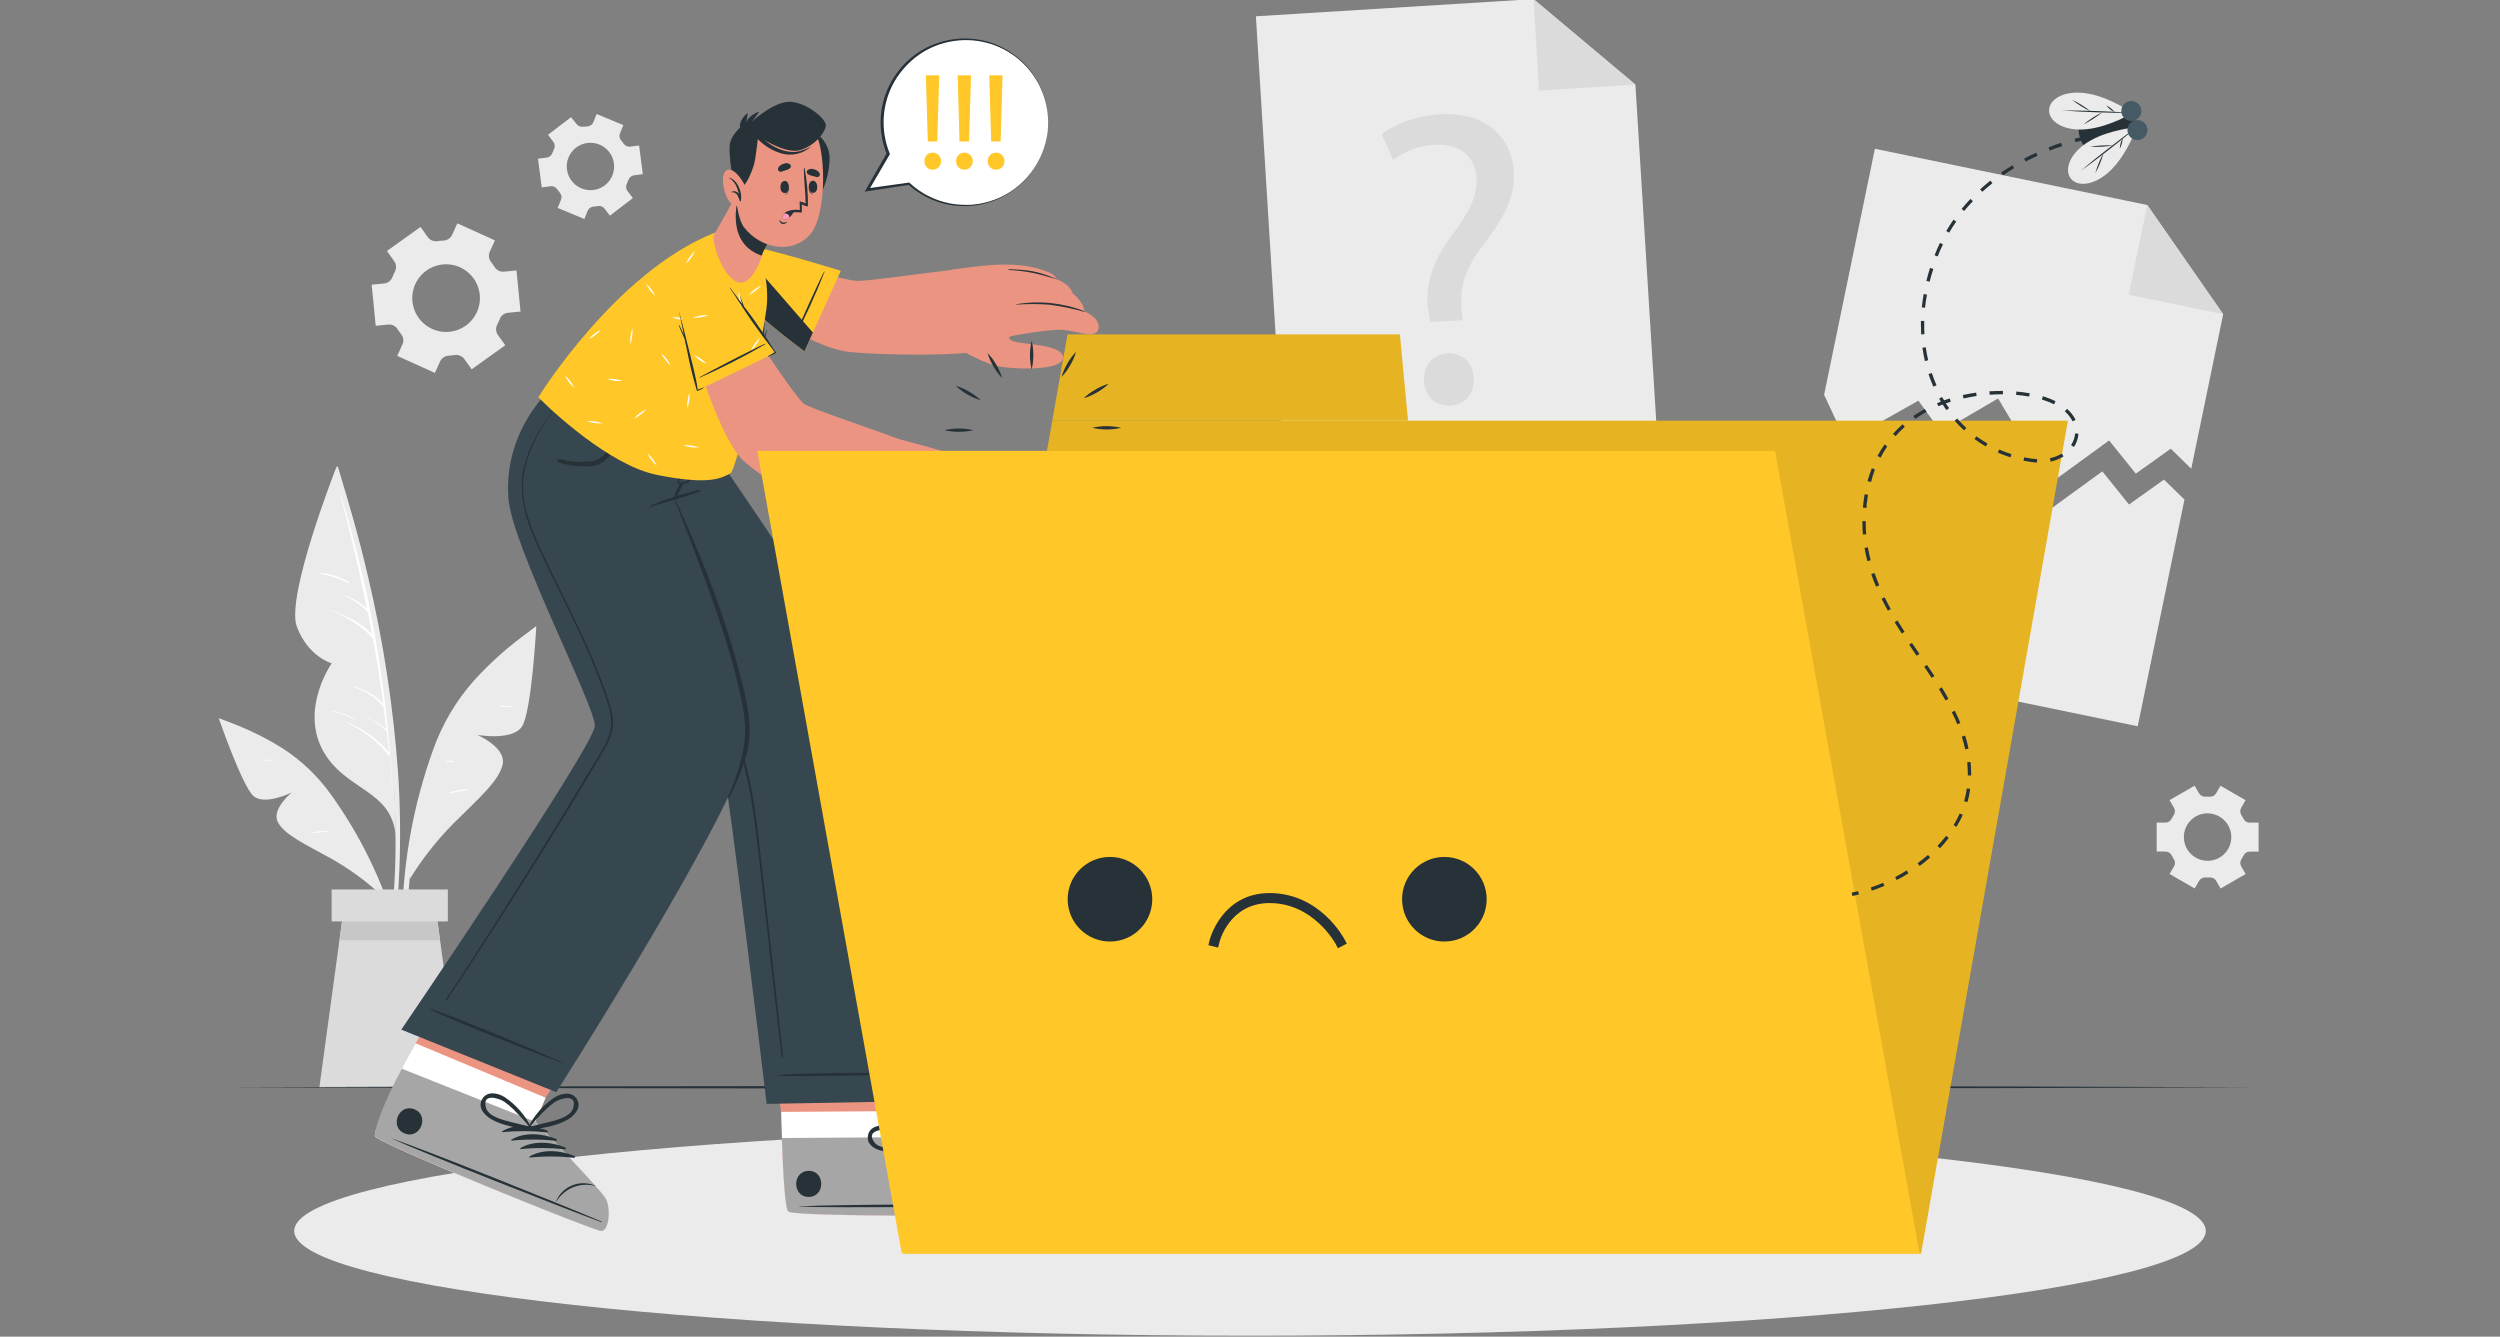 <svg width="750" height="401" viewBox="0 0 750 401" fill="none" xmlns="http://www.w3.org/2000/svg">
<rect x="0" y="0" width="750" height="401" fill="#808080" stroke="none"/>
<g clip-path="url(#clip0_401_108)">
<path d="M666.95 94.27L657.38 140.62L651.22 134.61L640.74 142.09L632.73 132.14L614.77 145.2L599.42 119.53L582.3 129.56L575.51 120.2L553.77 132.45L547.23 118.44L562.47 44.63L644.17 61.5L666.95 94.27Z" fill="#EBEBEB"/>
<path d="M644.17 61.5L666.95 94.27L638.61 88.42L644.17 61.5Z" fill="#DBDBDB"/>
<path d="M655.34 149.88L641.31 217.88L531.26 195.16L545.19 127.71L551.73 141.71L573.48 129.46L580.26 138.82L597.39 128.8L612.73 154.47L630.7 141.41L638.7 151.35L649.19 143.88L655.34 149.88Z" fill="#EBEBEB"/>
<path d="M497.83 141.91L385.68 148.85L376.77 4.89L460.05 -0.27L490.62 25.38L497.83 141.91Z" fill="#EBEBEB"/>
<path d="M460.05 -0.27L490.62 25.38L461.74 27.17L460.05 -0.27Z" fill="#DBDBDB"/>
<path d="M429 96.6L428.56 93.35C427.43 86.62 429.27 79.09 435.12 71.22C440.4 64.22 443.26 59.22 442.94 53.54C442.58 47.14 438.33 43.1 430.42 43.42C425.899 43.655 421.557 45.259 417.97 48.02L414.52 40.29C418.52 37.04 425.52 34.64 432.17 34.29C446.6 33.49 453.62 42.03 454.17 51.56C454.65 60.09 450.23 66.5 444.61 73.99C439.45 80.82 437.76 86.45 438.49 92.82L438.8 96.08L429 96.6ZM427.22 114.31C426.96 109.67 429.91 106.23 434.3 105.99C438.69 105.75 441.89 108.83 442.15 113.48C442.39 117.87 439.7 121.41 435.06 121.67C430.63 121.92 427.43 118.7 427.18 114.31H427.22Z" fill="#DBDBDB"/>
<path d="M148.48 72.11L137.2 67L135.63 70.45C135.398 70.943 135.036 71.364 134.584 71.667C134.131 71.97 133.604 72.144 133.06 72.17C132.44 72.19 131.822 72.25 131.21 72.35C130.673 72.43 130.124 72.362 129.622 72.154C129.12 71.947 128.684 71.606 128.36 71.17L126.15 68.08L116.08 75.3L118.29 78.39C118.597 78.836 118.778 79.357 118.813 79.897C118.849 80.438 118.737 80.978 118.49 81.46C118.205 82.01 117.948 82.574 117.72 83.15C117.522 83.658 117.189 84.102 116.757 84.435C116.326 84.768 115.812 84.977 115.27 85.04L111.5 85.41L112.71 97.74L116.5 97.36C117.044 97.317 117.589 97.422 118.077 97.665C118.565 97.908 118.977 98.28 119.27 98.74C119.43 99 119.6 99.25 119.78 99.5C119.96 99.75 120.14 99.99 120.33 100.23C120.675 100.65 120.897 101.157 120.971 101.696C121.045 102.234 120.969 102.782 120.75 103.28L119.17 106.76L130.46 111.88L132.03 108.41C132.264 107.917 132.628 107.498 133.082 107.197C133.537 106.895 134.065 106.724 134.61 106.7C135.223 106.675 135.834 106.615 136.44 106.52C136.977 106.44 137.526 106.508 138.028 106.716C138.53 106.923 138.966 107.264 139.29 107.7L141.5 110.79L151.58 103.57L149.37 100.48C149.053 100.038 148.866 99.516 148.831 98.974C148.796 98.431 148.913 97.889 149.17 97.41C149.449 96.863 149.699 96.302 149.92 95.73C150.112 95.218 150.443 94.77 150.876 94.437C151.309 94.103 151.826 93.896 152.37 93.84L156.16 93.46L154.94 81.13L151.15 81.5C150.61 81.547 150.067 81.445 149.582 81.203C149.096 80.961 148.687 80.59 148.4 80.13C148.23 79.87 148.06 79.62 147.88 79.37C147.7 79.12 147.52 78.87 147.33 78.64C146.987 78.215 146.767 77.704 146.693 77.163C146.619 76.622 146.694 76.072 146.91 75.57L148.48 72.11ZM142.08 83.52C143.249 85.152 143.909 87.094 143.974 89.1C144.04 91.107 143.509 93.088 142.449 94.793C141.388 96.498 139.846 97.85 138.018 98.678C136.189 99.506 134.156 99.774 132.175 99.446C130.194 99.119 128.355 98.212 126.89 96.839C125.425 95.466 124.4 93.69 123.944 91.735C123.489 89.779 123.623 87.733 124.331 85.854C125.039 83.976 126.288 82.349 127.92 81.18C130.108 79.613 132.829 78.979 135.485 79.418C138.14 79.857 140.512 81.332 142.08 83.52Z" fill="#EBEBEB"/>
<path d="M658.38 235.71L650.86 240.05L652.19 242.35C652.389 242.68 652.488 243.06 652.475 243.445C652.463 243.83 652.339 244.203 652.12 244.52C651.89 244.88 651.67 245.25 651.47 245.64C651.306 245.985 651.046 246.276 650.722 246.478C650.397 246.68 650.022 246.785 649.64 246.78H647V255.47H649.66C650.042 255.465 650.417 255.57 650.742 255.772C651.066 255.974 651.326 256.265 651.49 256.61C651.69 257 651.91 257.37 652.14 257.73C652.359 258.047 652.483 258.42 652.495 258.805C652.507 259.19 652.409 259.57 652.21 259.9L650.88 262.2L658.4 266.54L659.74 264.23C659.934 263.902 660.216 263.635 660.553 263.459C660.89 263.282 661.27 263.203 661.65 263.23H662.93C663.31 263.204 663.689 263.284 664.026 263.46C664.363 263.637 664.645 263.903 664.84 264.23L666.18 266.55L673.69 262.21L672.36 259.9C672.171 259.568 672.078 259.19 672.092 258.809C672.106 258.427 672.227 258.057 672.44 257.74C672.67 257.38 672.89 257 673.09 256.62C673.254 256.275 673.514 255.984 673.838 255.782C674.163 255.58 674.538 255.475 674.92 255.48H677.58V246.79H674.9C674.518 246.795 674.143 246.69 673.818 246.488C673.494 246.286 673.234 245.995 673.07 245.65C672.87 245.27 672.65 244.89 672.42 244.53C672.207 244.213 672.086 243.843 672.072 243.461C672.058 243.08 672.151 242.702 672.34 242.37L673.67 240.06L666.16 235.72L664.82 238C664.626 238.328 664.344 238.595 664.007 238.771C663.67 238.948 663.29 239.027 662.91 239H662.27H661.63C661.249 239.026 660.868 238.946 660.53 238.769C660.191 238.593 659.907 238.327 659.71 238L658.38 235.71ZM662.27 244.01C663.679 244.008 665.057 244.424 666.229 245.206C667.402 245.987 668.316 247.099 668.856 248.401C669.396 249.702 669.538 251.134 669.264 252.517C668.989 253.899 668.311 255.168 667.315 256.165C666.318 257.161 665.049 257.839 663.667 258.114C662.284 258.388 660.852 258.246 659.551 257.706C658.249 257.166 657.137 256.252 656.356 255.079C655.574 253.907 655.158 252.529 655.16 251.12C655.159 250.185 655.342 249.26 655.698 248.396C656.055 247.532 656.579 246.747 657.239 246.086C657.899 245.425 658.684 244.9 659.547 244.542C660.41 244.184 661.335 244 662.27 244V244.01Z" fill="#EBEBEB"/>
<path d="M171.3 35.16L164.41 40.44L166 42.55C166.237 42.851 166.383 43.213 166.42 43.594C166.457 43.975 166.384 44.359 166.21 44.7C166.019 45.089 165.852 45.49 165.71 45.9C165.587 46.261 165.365 46.581 165.07 46.823C164.775 47.065 164.418 47.22 164.04 47.27L161.4 47.61L162.52 56.22L165.16 55.88C165.544 55.826 165.936 55.883 166.29 56.042C166.643 56.201 166.945 56.457 167.16 56.78C167.401 57.128 167.661 57.462 167.94 57.78C168.198 58.063 168.368 58.415 168.432 58.792C168.496 59.17 168.45 59.558 168.3 59.91L167.3 62.37L175.3 65.7L176.3 63.24C176.449 62.887 176.693 62.583 177.006 62.362C177.319 62.141 177.688 62.012 178.07 61.99L178.71 61.92L179.34 61.82C179.71 61.75 180.092 61.783 180.445 61.916C180.797 62.048 181.107 62.274 181.34 62.57L182.97 64.7L189.86 59.42L188.25 57.31C188.017 57.005 187.875 56.642 187.837 56.26C187.8 55.878 187.87 55.494 188.04 55.15C188.229 54.763 188.396 54.366 188.54 53.96C188.663 53.599 188.885 53.279 189.18 53.037C189.475 52.795 189.832 52.64 190.21 52.59L192.85 52.25L191.73 43.64L189.09 43.98C188.707 44.035 188.316 43.98 187.962 43.823C187.608 43.665 187.306 43.411 187.09 43.09C186.84 42.73 186.58 42.39 186.3 42.09C186.067 41.801 185.916 41.454 185.863 41.086C185.811 40.718 185.858 40.343 186 40L187 37.54L179 34.21L178 36.67C177.849 37.022 177.604 37.324 177.292 37.545C176.979 37.766 176.612 37.895 176.23 37.92L175.59 37.98L175 38C174.63 38.07 174.248 38.037 173.895 37.904C173.542 37.772 173.233 37.546 173 37.25L171.3 35.16ZM176.23 42.89C177.623 42.711 179.038 42.948 180.296 43.572C181.554 44.197 182.599 45.179 183.299 46.397C184 47.614 184.324 49.012 184.231 50.413C184.138 51.814 183.632 53.157 182.777 54.271C181.922 55.385 180.756 56.221 179.426 56.673C178.096 57.125 176.663 57.174 175.306 56.812C173.949 56.45 172.729 55.695 171.801 54.641C170.872 53.587 170.277 52.282 170.09 50.89C169.965 49.961 170.025 49.017 170.266 48.111C170.508 47.206 170.926 46.356 171.496 45.613C172.067 44.87 172.779 44.246 173.591 43.779C174.404 43.312 175.3 43.01 176.23 42.89Z" fill="#EBEBEB"/>
<path d="M119.82 260.78C120.196 251.113 120.062 241.433 119.42 231.78C117.989 211.847 114.949 192.063 110.33 172.62C107.79 161.68 104.67 150.92 101.41 140.17C101.31 139.84 100.79 139.93 100.88 140.27C110.95 178.17 119.21 217.27 118.64 256.67C118.48 267.67 117.2 278.52 116.16 289.48C116.16 289.77 116.61 289.89 116.68 289.59C118.75 280.18 119.43 270.36 119.82 260.78Z" fill="#EBEBEB"/>
<path d="M100.88 140.24C100.88 140.24 85.64 178.94 89.05 188C92.46 197.06 99.5 199 99.5 199C99.5 199 90.17 212.32 96.69 224.81C103.21 237.3 117.69 236.71 118.69 250.87C118.66 250.94 119.46 191.73 100.88 140.24Z" fill="#EBEBEB"/>
<path d="M117 226.49C117.025 226.426 117.025 226.354 117 226.29C115 199.869 110.042 173.756 102.22 148.44C102.22 148.37 102.07 148.39 102.09 148.44C105.11 159.773 107.777 171.153 110.09 182.58C108.041 180.639 105.538 179.243 102.81 178.52C102.81 178.52 102.73 178.58 102.81 178.6C105.676 179.65 108.253 181.364 110.33 183.6C110.77 185.85 111.21 188.09 111.62 190.34C108.21 186.53 103.49 184.64 98.76 182.84C98.749 182.845 98.74 182.852 98.734 182.862C98.728 182.872 98.724 182.883 98.724 182.895C98.724 182.907 98.728 182.918 98.734 182.928C98.74 182.938 98.749 182.945 98.76 182.95C103.69 184.95 108.59 187.53 111.93 191.78C113.09 198.2 114.11 204.643 114.99 211.11C112.528 208.53 109.37 206.721 105.9 205.9C105.79 205.9 105.73 206.03 105.84 206.06C109.405 207.11 112.587 209.174 115 212H115.06C115.36 214.267 115.647 216.543 115.92 218.83C114.015 217.218 111.865 215.922 109.55 214.99C109.49 214.99 109.45 215.06 109.55 215.08C111.912 216.103 114.075 217.535 115.94 219.31C115.94 219.31 115.99 219.31 116.02 219.31C116.27 221.48 116.52 223.65 116.74 225.82C113.306 221.669 108.85 218.484 103.81 216.58C103.789 216.58 103.769 216.588 103.754 216.603C103.739 216.618 103.73 216.639 103.73 216.66C103.73 216.681 103.739 216.702 103.754 216.717C103.769 216.732 103.789 216.74 103.81 216.74C108.787 218.933 113.158 222.299 116.55 226.55C116.587 226.597 116.638 226.631 116.695 226.649C116.752 226.667 116.813 226.667 116.87 226.65C117.2 229.98 117.5 233.31 117.74 236.65C117.74 236.7 117.82 236.7 117.82 236.65C117.56 233.297 117.287 229.91 117 226.49Z" fill="white"/>
<path d="M104.75 174.71C101.99 172.992 98.837 172.008 95.59 171.85C95.574 171.85 95.559 171.856 95.548 171.868C95.537 171.879 95.53 171.894 95.53 171.91C95.53 171.926 95.537 171.941 95.548 171.952C95.559 171.964 95.574 171.97 95.59 171.97C98.73 172.565 101.776 173.574 104.65 174.97C104.77 175 104.86 174.79 104.75 174.71Z" fill="white"/>
<path d="M106.6 215.68C104.479 214.462 102.143 213.665 99.72 213.33C99.64 213.33 99.63 213.44 99.72 213.46C102.086 213.935 104.375 214.736 106.52 215.84C106.61 215.89 106.69 215.73 106.6 215.68Z" fill="white"/>
<path d="M159.9 188.67C153.453 193.126 147.532 198.3 142.25 204.09C136.803 210.221 132.601 217.354 129.88 225.09C124.088 241.208 120.973 258.166 120.66 275.29C120.466 284.773 121.375 294.247 123.37 303.52C123.386 303.587 123.428 303.646 123.486 303.684C123.544 303.721 123.614 303.735 123.683 303.722C123.751 303.709 123.811 303.671 123.852 303.615C123.892 303.558 123.909 303.489 123.9 303.42C121.418 287.056 121.512 270.405 124.18 254.07C126.8 238.07 130.91 220.65 141.09 207.64C146.63 200.55 153.54 194.98 160.37 189.22C160.73 188.9 160.27 188.41 159.9 188.67Z" fill="#EBEBEB"/>
<path d="M122.9 263.75C126.57 257.814 130.882 252.301 135.76 247.31C143.39 239.68 149.81 234.26 150.81 229.22C151.81 224.18 143.17 220.46 143.17 220.46C143.17 220.46 153.72 222.36 156.61 217.93C159.5 213.5 160.89 187.84 160.89 187.84C160.89 187.84 141.69 201.55 132.74 220.77C123.79 239.99 122.9 263.75 122.9 263.75Z" fill="#EBEBEB"/>
<path d="M154 211.91C152.736 211.722 151.454 211.678 150.18 211.78C150.03 211.78 150.04 212.04 150.18 212.05C151.44 212.05 152.71 211.99 153.97 212.05C153.984 212.046 153.998 212.039 154.008 212.028C154.018 212.017 154.025 212.004 154.028 211.989C154.031 211.975 154.031 211.96 154.025 211.946C154.02 211.932 154.012 211.919 154 211.91Z" fill="white"/>
<path d="M140.21 236.8C138.183 236.841 136.178 237.241 134.29 237.98C134.29 237.98 134.29 238.08 134.29 238.07C136.29 237.6 138.22 237.41 140.2 237.07C140.226 237.059 140.248 237.04 140.264 237.017C140.28 236.994 140.289 236.966 140.29 236.938C140.291 236.91 140.284 236.882 140.27 236.858C140.256 236.833 140.235 236.813 140.21 236.8Z" fill="white"/>
<path d="M136.07 228.2C135.228 228.193 134.388 228.267 133.56 228.42C133.545 228.426 133.531 228.436 133.522 228.449C133.513 228.463 133.508 228.479 133.508 228.495C133.508 228.511 133.513 228.527 133.522 228.541C133.531 228.554 133.545 228.564 133.56 228.57C134.398 228.618 135.239 228.582 136.07 228.46C136.104 228.46 136.138 228.446 136.162 228.422C136.186 228.398 136.2 228.364 136.2 228.33C136.2 228.295 136.186 228.262 136.162 228.238C136.138 228.214 136.104 228.2 136.07 228.2Z" fill="white"/>
<path d="M66.61 215.89C72.859 218.009 78.847 220.83 84.46 224.3C90.283 228 95.333 232.796 99.33 238.42C107.739 250.125 114.177 263.127 118.39 276.91C120.739 284.542 122.189 292.422 122.71 300.39C122.699 300.442 122.671 300.488 122.63 300.521C122.589 300.554 122.538 300.572 122.485 300.572C122.432 300.572 122.381 300.554 122.34 300.521C122.299 300.488 122.271 300.442 122.26 300.39C120.495 286.574 116.574 273.121 110.64 260.52C104.81 248.17 97.46 235.03 86.22 226.85C80.1 222.4 73.22 219.48 66.36 216.4C66 216.28 66.25 215.77 66.61 215.89Z" fill="#EBEBEB"/>
<path d="M113.91 268.1C109.566 264.147 104.8 260.683 99.7 257.77C91.76 253.36 85.31 250.46 83.34 246.61C81.37 242.76 87.5 237.76 87.5 237.76C87.5 237.76 79.4 241.76 76.04 238.81C72.68 235.86 65.62 215.46 65.62 215.46C65.62 215.46 84.33 222.11 96 235.6C107.67 249.09 113.91 268.1 113.91 268.1Z" fill="#EBEBEB"/>
<path d="M98.38 249.32C96.54 249.192 94.693 249.419 92.94 249.99C92.94 249.99 92.94 250.08 92.94 250.07C94.729 249.763 96.536 249.576 98.35 249.51C98.48 249.51 98.51 249.33 98.38 249.32Z" fill="white"/>
<path d="M82.06 227.92C81.221 227.851 80.376 227.899 79.55 228.06C79.46 228.06 79.49 228.22 79.55 228.21C80.38 228.12 81.19 228.15 82.01 228.13C82.035 228.131 82.061 228.123 82.081 228.108C82.101 228.092 82.115 228.07 82.121 228.046C82.127 228.021 82.124 227.995 82.113 227.972C82.102 227.949 82.083 227.931 82.06 227.92Z" fill="white"/>
<path d="M138.04 326.18H95.81L101.83 282.07L103.37 270.76H130.48L132.02 282.07L138.04 326.18Z" fill="#DBDBDB"/>
<path d="M132.02 282.07H101.83L103.37 270.76H130.48L132.02 282.07Z" fill="#C7C7C7"/>
<path d="M134.35 266.84H99.49V276.42H134.35V266.84Z" fill="#DBDBDB"/>
<path d="M68.96 326.18L144.97 325.94L220.98 325.85L373 325.68L525.02 325.85L601.03 325.94L677.04 326.18L601.03 326.43L525.02 326.51L373 326.68L220.98 326.51L144.97 326.42L68.96 326.18Z" fill="#263238"/>
<path d="M375 400.71C533.362 400.71 661.74 386.643 661.74 369.29C661.74 351.937 533.362 337.87 375 337.87C216.638 337.87 88.26 351.937 88.26 369.29C88.26 386.643 216.638 400.71 375 400.71Z" fill="#EBEBEB"/>
<path d="M308.25 364.09C305.92 364.88 239.11 365.09 236.55 363.51C235.55 362.91 234.98 353.18 234.55 341.4C234.46 338.86 234.39 336.23 234.33 333.57L229 297.93L273.67 297.64L277.88 333.29L277.71 341.13C277.71 341.13 303.33 352.48 305.95 354.54C308.57 356.6 310.58 363.3 308.25 364.09Z" fill="#EB9481"/>
<path d="M308.25 364.09C305.92 364.88 239.11 365.09 236.55 363.51C235.37 362.77 234.73 348.56 234.37 333.57L277.83 333.29L277.66 341.13C277.66 341.13 303.28 352.48 305.9 354.54C308.52 356.6 310.58 363.3 308.25 364.09Z" fill="white"/>
<path d="M308.25 364.09C305.92 364.88 239.11 365.09 236.55 363.51C235.55 362.91 234.98 353.18 234.55 341.4L277.62 341.13C277.62 341.13 303.24 352.48 305.86 354.54C308.48 356.6 310.58 363.3 308.25 364.09Z" fill="#A6A6A6"/>
<path d="M307.28 361.42C296.08 361.18 250.88 361.29 239.79 361.91C239.7 361.91 239.7 361.97 239.79 361.98C250.89 362.45 296.09 361.98 307.28 361.6C307.52 361.59 307.52 361.42 307.28 361.42Z" fill="#263238"/>
<path d="M301.59 352.15C300.345 352.122 299.107 352.353 297.956 352.828C296.804 353.303 295.764 354.012 294.9 354.91C293.327 356.513 292.438 358.664 292.42 360.91C292.42 360.98 292.54 360.98 292.55 360.91C292.922 358.698 294 356.665 295.622 355.115C297.244 353.565 299.323 352.581 301.55 352.31C301.572 352.315 301.594 352.312 301.613 352.301C301.632 352.289 301.645 352.271 301.65 352.25C301.656 352.229 301.652 352.206 301.641 352.188C301.63 352.169 301.612 352.155 301.59 352.15Z" fill="#263238"/>
<path d="M282 342.23C277.52 342.18 272.33 343.78 269.55 347.46C269.45 347.6 269.65 347.75 269.78 347.68C273.695 345.614 277.818 343.971 282.08 342.78C282.146 342.762 282.203 342.72 282.241 342.663C282.278 342.606 282.294 342.537 282.284 342.47C282.274 342.402 282.24 342.34 282.187 342.296C282.135 342.252 282.069 342.229 282 342.23Z" fill="#263238"/>
<path d="M285.48 343.56C280.99 343.56 275.8 345.12 273.03 348.79C272.92 348.94 273.12 349.09 273.26 349.02C277.169 346.947 281.289 345.3 285.55 344.11C285.615 344.092 285.672 344.051 285.709 343.995C285.747 343.939 285.763 343.872 285.754 343.805C285.745 343.738 285.713 343.676 285.663 343.631C285.613 343.586 285.548 343.561 285.48 343.56Z" fill="#263238"/>
<path d="M288.94 344.9C284.46 344.9 279.27 346.45 276.49 350.13C276.39 350.27 276.59 350.42 276.72 350.35C280.635 348.284 284.758 346.641 289.02 345.45C289.086 345.432 289.143 345.39 289.181 345.333C289.218 345.276 289.233 345.207 289.224 345.14C289.214 345.072 289.18 345.01 289.127 344.966C289.075 344.922 289.009 344.899 288.94 344.9Z" fill="#263238"/>
<path d="M292.41 346.24C287.92 346.19 282.73 347.79 279.96 351.47C279.85 351.61 280.06 351.76 280.19 351.69C284.103 349.622 288.227 347.98 292.49 346.79C292.556 346.772 292.613 346.73 292.65 346.673C292.688 346.616 292.703 346.547 292.693 346.48C292.683 346.412 292.649 346.35 292.597 346.306C292.545 346.262 292.478 346.239 292.41 346.24Z" fill="#263238"/>
<path d="M242.61 351.26C237.61 351.26 237.61 359.11 242.61 359.08C247.61 359.05 247.65 351.23 242.61 351.26Z" fill="#263238"/>
<path d="M286.81 330.25C284.54 328.37 281.68 330.25 280.29 332.18C277.976 335.591 276.597 339.55 276.29 343.66C276.29 343.75 276.36 343.79 276.43 343.79C276.448 343.875 276.486 343.954 276.54 344.021C276.595 344.088 276.665 344.141 276.744 344.175C276.824 344.209 276.91 344.224 276.996 344.218C277.083 344.212 277.166 344.185 277.24 344.14C280.42 341.93 284.1 339.95 286.51 336.82C287.88 335 289 332 286.81 330.25ZM281.35 339.79C279.81 340.92 278.22 341.97 276.72 343.16C277.52 340.92 278.21 338.66 279.23 336.5C279.701 335.464 280.243 334.462 280.85 333.5C281.85 332.01 286.21 328.25 286.67 333.12C286.93 335.79 283.18 338.45 281.35 339.79Z" fill="#263238"/>
<path d="M265.13 345.36C269.03 345.94 273.06 344.82 276.89 344.21C276.973 344.188 277.05 344.148 277.115 344.091C277.179 344.034 277.23 343.963 277.262 343.883C277.294 343.803 277.307 343.717 277.299 343.632C277.292 343.546 277.265 343.463 277.22 343.39C277.235 343.379 277.246 343.364 277.254 343.348C277.263 343.332 277.267 343.313 277.267 343.295C277.267 343.277 277.263 343.259 277.254 343.242C277.246 343.226 277.235 343.211 277.22 343.2C274.143 340.456 270.397 338.569 266.36 337.73C264 337.28 260.66 337.93 260.36 340.86C260 343.62 262.85 345 265.13 345.36ZM262.41 342.82C259.41 338.98 265.14 338.65 266.86 339.05C267.976 339.329 269.072 339.683 270.14 340.11C272.327 341.017 274.467 342.035 276.55 343.16C274.65 343.35 272.78 343.69 270.89 343.95C268.63 344.25 264.09 344.93 262.41 342.82Z" fill="#263238"/>
<path d="M163.32 133.2C163.32 133.2 215.19 221.44 216.58 227.64C218.71 237.16 230 331.17 230 331.17L284 330.17C284 330.17 274.7 247.28 265.89 219.97C259.55 200.3 213.77 135.06 213.77 135.06L163.32 133.2Z" fill="#37474F"/>
<path d="M279.09 321.93C271.34 321.87 243.87 321.56 233.55 322.52C233.47 322.52 233.48 322.66 233.55 322.67C237.1 323.18 271.33 322.39 279.08 322.14C279.097 322.146 279.114 322.148 279.131 322.146C279.148 322.144 279.165 322.138 279.179 322.128C279.193 322.119 279.205 322.106 279.214 322.091C279.222 322.076 279.227 322.059 279.228 322.042C279.229 322.025 279.225 322.007 279.218 321.992C279.211 321.976 279.201 321.962 279.187 321.951C279.174 321.94 279.158 321.933 279.141 321.929C279.125 321.925 279.107 321.926 279.09 321.93Z" fill="#263238"/>
<path d="M172.17 141.3C175.57 146.63 179.17 151.85 182.63 157.14C186.09 162.43 189.57 167.72 193 173C199.84 183.667 206.507 194.403 213 205.21C216.169 210.219 218.88 215.504 221.1 221C223.127 226.497 224.65 232.167 225.65 237.94C226.71 243.73 227.41 249.58 228.06 255.43C228.727 261.65 229.424 267.873 230.15 274.1C231.57 286.84 232.994 299.58 234.42 312.32C234.59 313.88 234.76 315.44 234.92 317.01C234.92 317.24 234.53 317.28 234.5 317.01C232.91 304.36 231.59 291.66 230.15 279.01C229.43 272.697 228.714 266.387 228 260.08C227.33 254.21 226.69 248.33 225.78 242.5C224.945 236.745 223.675 231.062 221.98 225.5C220.113 219.74 217.611 214.206 214.52 209C208.27 198.21 201.65 187.61 195.03 177C188.41 166.39 181.61 155.69 174.63 145.21C173.77 143.92 172.9 142.63 172 141.36C171.93 141.29 172.11 141.2 172.17 141.3Z" fill="#263238"/>
<path d="M180.32 369.29C177.86 369.14 114.32 343.4 112.56 340.96C112.482 340.816 112.447 340.653 112.46 340.49C112.46 338.3 116.87 330.66 120.55 320.62C120.78 319.98 122.42 317 124.69 312.99C131 302 142 283.07 142 283.07L183.53 299.57L163.65 329.32L160.56 336.52C160.56 336.52 180.05 356.67 181.69 359.52C183.33 362.37 182.77 369.43 180.32 369.29Z" fill="#EB9481"/>
<path d="M180.32 369.29C177.86 369.14 114.32 343.4 112.56 340.96C112.482 340.816 112.447 340.653 112.46 340.49C112.46 338.3 116.87 330.66 120.55 320.62C120.78 319.98 122.42 317 124.69 312.99L163.69 329.32L160.6 336.52C160.6 336.52 180.09 356.67 181.73 359.52C183.37 362.37 182.77 369.43 180.32 369.29Z" fill="white"/>
<path d="M180.32 369.29C177.86 369.14 114.32 343.4 112.56 340.96C111.88 340.03 114.72 331.36 120.56 320.62L160.56 336.53C160.56 336.53 180.05 356.66 181.7 359.53C183.35 362.4 182.77 369.43 180.32 369.29Z" fill="#A6A6A6"/>
<path d="M180.42 366.45C170.13 362.03 128.19 345.17 117.68 341.59C117.59 341.59 117.57 341.59 117.68 341.65C127.79 346.25 169.86 362.77 180.38 366.65C180.58 366.7 180.64 366.54 180.42 366.45Z" fill="#263238"/>
<path d="M178.62 355.72C177.479 355.219 176.247 354.96 175 354.96C173.754 354.96 172.521 355.219 171.38 355.72C169.329 356.618 167.703 358.273 166.84 360.34C166.84 360.4 166.93 360.45 166.96 360.39C168.139 358.473 169.908 356.989 172.001 356.162C174.094 355.334 176.399 355.207 178.57 355.8C178.587 355.795 178.602 355.785 178.611 355.77C178.62 355.755 178.623 355.737 178.62 355.72Z" fill="#263238"/>
<path d="M164.19 339.18C160.06 337.45 154.64 336.99 150.69 339.36C150.54 339.45 150.69 339.66 150.82 339.65C155.223 339.203 159.662 339.227 164.06 339.72C164.128 339.727 164.196 339.71 164.251 339.671C164.307 339.631 164.347 339.573 164.363 339.507C164.379 339.441 164.37 339.371 164.338 339.311C164.306 339.251 164.254 339.204 164.19 339.18Z" fill="#263238"/>
<path d="M166.9 341.72C162.77 339.99 157.35 339.53 153.4 341.9C153.25 341.99 153.4 342.2 153.53 342.19C157.933 341.738 162.372 341.762 166.77 342.26C166.838 342.267 166.906 342.25 166.961 342.211C167.017 342.172 167.057 342.113 167.073 342.047C167.088 341.981 167.08 341.911 167.048 341.851C167.016 341.791 166.964 341.744 166.9 341.72Z" fill="#263238"/>
<path d="M169.62 344.26C165.48 342.53 160.06 342.07 156.12 344.44C155.96 344.53 156.12 344.74 156.24 344.73C160.643 344.278 165.082 344.302 169.48 344.8C169.549 344.812 169.62 344.797 169.679 344.759C169.737 344.721 169.78 344.662 169.797 344.594C169.815 344.526 169.807 344.454 169.774 344.393C169.741 344.331 169.686 344.283 169.62 344.26Z" fill="#263238"/>
<path d="M172.33 346.8C168.19 345.07 162.78 344.61 158.83 346.97C158.67 347.07 158.83 347.28 158.95 347.27C163.353 346.818 167.792 346.842 172.19 347.34C172.259 347.352 172.33 347.337 172.389 347.299C172.447 347.261 172.49 347.202 172.507 347.134C172.525 347.066 172.516 346.994 172.484 346.933C172.451 346.871 172.396 346.823 172.33 346.8Z" fill="#263238"/>
<path d="M124.28 332.77C119.61 330.91 116.71 338.18 121.4 340.04C126.09 341.9 129 334.63 124.28 332.77Z" fill="#263238"/>
<path d="M173.14 329.88C171.73 327.29 168.4 327.93 166.37 329.22C162.951 331.511 160.192 334.659 158.37 338.35C158.362 338.366 158.358 338.384 158.358 338.402C158.358 338.42 158.362 338.438 158.369 338.454C158.377 338.471 158.388 338.485 158.402 338.496C158.416 338.508 158.433 338.516 158.45 338.52C158.45 338.85 158.67 339.24 159.06 339.16C162.85 338.29 167 337.84 170.4 335.84C172.35 334.68 174.47 332.33 173.14 329.88ZM164.49 336.67C162.64 337.14 160.78 337.52 158.95 338.06C160.464 336.236 162.069 334.491 163.76 332.83C164.593 332.037 165.478 331.302 166.41 330.63C167.86 329.63 173.34 327.78 171.94 332.47C171.17 335.06 166.7 336.11 164.49 336.67Z" fill="#263238"/>
<path d="M147.37 335.75C150.77 337.75 154.92 338.22 158.7 339.1C159.09 339.19 159.35 338.8 159.32 338.46C159.339 338.458 159.357 338.451 159.372 338.44C159.387 338.429 159.4 338.415 159.408 338.397C159.416 338.38 159.419 338.362 159.418 338.343C159.417 338.324 159.41 338.306 159.4 338.29C157.581 334.592 154.822 331.436 151.4 329.14C149.4 327.84 146.05 327.19 144.63 329.77C143.21 332.35 145.38 334.58 147.37 335.75ZM145.81 332.37C144.42 327.68 149.89 329.54 151.34 330.55C152.271 331.223 153.153 331.962 153.98 332.76C155.668 334.424 157.27 336.173 158.78 338C156.95 337.46 155.09 337.07 153.24 336.6C151 336 146.57 335 145.81 332.37Z" fill="#263238"/>
<path d="M166.88 327.66L120.39 308.89C120.39 308.89 178.03 224.14 178.45 217.83C178.83 212.25 153.51 163.63 152.52 149.46C151.44 134.16 158.8 122.33 166.9 114.98L214.85 135.37C214.85 135.37 209.79 143.46 201.85 147.97C201.85 147.97 226.44 204.17 225.04 221.45C223.64 238.73 166.88 327.66 166.88 327.66Z" fill="#37474F"/>
<path d="M168.94 318.82C162.22 315.93 164.19 316.66 157.43 313.82C154.13 312.44 132.43 303.41 129.09 302.66C129.02 302.66 128.97 302.76 129.04 302.8C131.93 304.57 153.81 313.22 157.14 314.54C163.95 317.22 162.02 316.38 168.86 318.98C168.87 318.994 168.884 319.004 168.899 319.011C168.915 319.018 168.932 319.021 168.949 319.02C168.966 319.018 168.982 319.012 168.996 319.003C169.01 318.993 169.022 318.98 169.03 318.965C169.037 318.95 169.041 318.933 169.04 318.916C169.039 318.898 169.034 318.882 169.025 318.867C169.016 318.853 169.004 318.841 168.989 318.833C168.974 318.824 168.957 318.82 168.94 318.82Z" fill="#263238"/>
<path d="M209.71 146.94C204.718 148.104 199.834 149.689 195.11 151.68C195.091 151.687 195.074 151.697 195.059 151.71C195.043 151.724 195.031 151.74 195.022 151.758C195.014 151.776 195.008 151.796 195.007 151.816C195.006 151.836 195.009 151.856 195.015 151.875C195.022 151.894 195.032 151.912 195.045 151.927C195.059 151.942 195.075 151.954 195.093 151.963C195.111 151.972 195.131 151.977 195.151 151.978C195.171 151.979 195.191 151.977 195.21 151.97C200.11 150.54 205.09 149.2 209.91 147.51C210.28 147.38 210.09 146.86 209.71 146.94Z" fill="#263238"/>
<path d="M204 145C203.534 145.829 203.123 146.687 202.77 147.57C202.425 148.24 202.211 148.97 202.14 149.72C202.14 149.87 202.34 149.9 202.43 149.81C202.932 149.21 203.337 148.535 203.63 147.81C204.04 147.02 204.46 146.24 204.85 145.43C205.12 144.84 204.31 144.46 204 145Z" fill="#263238"/>
<path d="M204.6 140.46C204.9 139.72 205.19 138.99 205.5 138.25C205.81 137.51 206.2 136.75 206.5 135.97C206.5 135.85 206.74 135.97 206.69 136.06C206.39 136.8 206.2 137.58 205.97 138.34C205.74 139.1 205.48 139.86 205.23 140.62C204.76 142.03 204.23 143.43 203.58 144.8C204.367 144.839 205.153 144.703 205.88 144.4C206.623 143.925 207.194 143.224 207.51 142.4C207.93 141.58 208.32 140.74 208.75 139.92C209.279 139.034 209.725 138.099 210.08 137.13C210.08 137.01 210.32 137.13 210.27 137.22C209.618 139.27 208.764 141.249 207.72 143.13C207.27 143.86 206.92 144.63 206.1 144.91C205.212 145.158 204.283 145.223 203.37 145.1C203.25 145.1 203.11 145.1 203.15 144.92C203.559 143.41 204.043 141.922 204.6 140.46Z" fill="#263238"/>
<path d="M202.56 149.8C204.27 153.41 205.77 157.01 207.36 160.61C208.95 164.21 210.36 167.69 211.79 171.27C214.65 178.49 217.21 185.85 219.46 193.27C220.57 196.95 221.6 200.66 222.52 204.4C223.534 208.128 224.276 211.925 224.74 215.76C225.142 219.589 224.802 223.459 223.74 227.16C222.638 230.818 221.222 234.374 219.51 237.79C218.46 239.95 218.11 239.66 218.61 238.57C220.04 235.47 223.79 226.08 223.52 218.19C223.302 214.413 222.719 210.665 221.78 207C220.907 203.22 219.924 199.47 218.83 195.75C216.7 188.41 214.17 181.22 211.57 174.04C210.11 170.04 208.57 166.04 207.07 162.04C205.57 158.04 204.07 154.36 202.39 149.94C202.34 149.76 202.51 149.69 202.56 149.8Z" fill="#263238"/>
<path d="M167.27 137.87C168.1 137.56 169.27 138.07 170.11 138.21C171.198 138.395 172.297 138.505 173.4 138.54C174.492 138.578 175.584 138.542 176.67 138.43C177.764 138.402 178.836 138.118 179.8 137.6C181.382 136.448 182.738 135.014 183.8 133.37C185.066 131.69 186.111 129.855 186.91 127.91C186.91 127.79 187.12 127.91 187.08 127.99C186.73 129.1 186.47 130.22 186.08 131.31C185.649 132.334 185.134 133.321 184.54 134.26C183.578 136.15 182.154 137.766 180.4 138.96C178.47 140.06 175.99 139.96 173.84 139.87C172.593 139.797 171.353 139.634 170.13 139.38C169.25 139.19 167.77 139.05 167.21 138.28C167.184 138.251 167.164 138.216 167.153 138.178C167.142 138.14 167.139 138.1 167.144 138.061C167.15 138.022 167.164 137.985 167.186 137.952C167.208 137.919 167.237 137.891 167.27 137.87Z" fill="#263238"/>
<path d="M133.66 300C141.3 288.427 148.8 276.76 156.16 265C163.52 253.24 170.78 241.39 177.94 229.45C179.65 226.6 181.62 223.76 182.72 220.6C183.92 217.17 183.24 213.84 182.16 210.48C180.121 204.35 177.737 198.341 175.02 192.48C172.34 186.57 169.45 180.76 166.61 174.93C163.77 169.1 160.8 163.34 158.61 157.26C156.61 151.45 155.8 145.43 157.36 139.41C158.92 133.39 162.28 128.07 165.79 123.06C166.71 121.74 167.66 120.43 168.59 119.06C168.66 118.96 168.81 119.06 168.74 119.18C164.87 124.4 161.1 129.93 158.83 136.06C157.67 139.082 157.021 142.275 156.91 145.51C156.891 148.793 157.401 152.059 158.42 155.18C160.3 161.26 163.27 167.01 166.04 172.73C168.81 178.45 171.77 184.37 174.5 190.26C177.317 196.188 179.82 202.26 182 208.45C182.93 211.2 184 214.08 183.92 217.03C183.85 220.26 182.31 223.17 180.71 225.89C173.71 237.74 166.54 249.45 159.24 261.09C151.94 272.73 144.43 284.37 136.83 295.89L133.95 300.24C133.8 300.42 133.54 300.21 133.66 300Z" fill="#263238"/>
<path d="M217.51 81.47C221.84 90.97 243.71 104.06 253.95 105.47C261.31 106.47 283.69 106.83 291.36 105.66C300.36 104.28 293.48 80.03 288.17 80.66C273.57 82.36 261.17 84.26 257.27 84.26C252.51 84.26 226.76 76 223.66 74.83C216.06 72 215.06 76.08 217.51 81.47Z" fill="#EB9481"/>
<path d="M217.65 84C223.13 92.11 241.34 105.37 241.34 105.37L243.87 99.77L252.24 81.25C252.24 81.25 235.51 76 224.5 73.6C223.205 73.305 221.887 73.118 220.56 73.04C213.53 72.66 212.92 77 217.65 84Z" fill="#FFC727"/>
<path d="M217.65 84C223.13 92.11 241.34 105.37 241.34 105.37L243.87 99.77C237.08 91.88 226.59 79.93 220.56 73.06C213.53 72.66 212.92 77 217.65 84Z" fill="#263238"/>
<path d="M238.06 101.61C239.45 98.2 245.63 84.47 247.17 81.61C247.27 81.41 247.43 81.43 247.34 81.61C244.659 88.438 241.608 95.115 238.2 101.61C238.16 101.73 238 101.69 238.06 101.61Z" fill="#263238"/>
<path d="M285.49 80.91C294.37 79.75 305.36 77.76 314.67 81.71C315.716 82.12 316.593 82.871 317.16 83.84C321.36 85.54 321.82 88.03 321.82 88.03C325.25 90.81 325.37 93.43 325.37 93.43C325.37 93.43 330.29 95.43 329.54 98.65C328.72 102.21 321.98 98.65 317.08 98.94C305.83 99.64 290.08 103.77 286.83 104.29L285.49 80.91Z" fill="#EB9481"/>
<path d="M304.78 91.39C308.07 91.165 311.371 91.165 314.66 91.39C318.242 91.84 321.786 92.558 325.26 93.54C325.283 93.548 325.307 93.547 325.329 93.536C325.351 93.526 325.367 93.508 325.375 93.485C325.383 93.463 325.382 93.438 325.371 93.416C325.361 93.395 325.343 93.378 325.32 93.37C318.793 90.809 311.688 90.09 304.78 91.29C304.62 91.27 304.62 91.4 304.78 91.39Z" fill="#263238"/>
<path d="M302.69 81C308.18 81.28 311.61 82.16 317.13 83.82V83.76C311.05 81.22 308.56 80.98 302.66 80.76C302.47 80.84 302.48 81 302.69 81Z" fill="#263238"/>
<path d="M303.58 100.64C302.15 101.31 302.5 102.06 305.23 102.69C307.96 103.32 319.31 103.51 318.91 107.47C318.51 111.43 302.5 110.93 298.03 109.53C293.56 108.13 286.83 104.29 286.83 104.29C290 103.76 297.44 101.75 303.58 100.64Z" fill="#EB9481"/>
<path d="M229.4 96.61C229.33 98.32 229.17 100.06 228.93 101.79C228.93 101.72 228.93 101.66 229 101.6C229.33 100.7 229.66 99.78 230.06 98.91C230.06 98.91 230.16 98.91 230.15 98.91C229.958 99.863 229.67 100.795 229.29 101.69C229.11 102.12 228.94 102.54 228.75 102.96C228.63 103.73 228.49 104.49 228.34 105.25C228.04 106.68 226.69 112.76 226.34 113.79C226.28 114 226.02 113.95 226.04 113.71C226.11 112.59 227.24 106.26 227.47 104.82C227.917 102.04 228.514 99.286 229.26 96.57C229.31 96.52 229.41 96.56 229.4 96.61Z" fill="#263238"/>
<path d="M219 142.08C216.33 143.45 212.89 145.58 197.39 142.53C196.39 142.33 195.45 142.09 194.47 141.8C179.94 137.44 162.47 120.35 161.52 119.14C161.52 119.14 184.61 81.71 214.14 69.94C217.79 68.49 223.83 71.29 227.14 74.78C228.33 76.03 230.92 85.22 229.93 92.66C228.94 100.1 221.66 140.71 219 142.08Z" fill="#FFC727"/>
<path d="M216.92 92.32C217.032 93.902 216.81 95.489 216.27 96.98C216.143 95.398 216.365 93.807 216.92 92.32Z" fill="white"/>
<path d="M206.85 117.81C206.914 118.597 206.887 119.389 206.77 120.17C206.674 120.957 206.483 121.729 206.2 122.47C206.131 121.68 206.158 120.884 206.28 120.1C206.383 119.317 206.574 118.549 206.85 117.81Z" fill="white"/>
<path d="M189.74 98.54C189.853 100.125 189.632 101.716 189.09 103.21C188.965 101.625 189.186 100.031 189.74 98.54Z" fill="white"/>
<path d="M223.51 116.51C223.574 117.3 223.547 118.096 223.43 118.88C223.334 119.667 223.143 120.439 222.86 121.18C222.792 120.39 222.818 119.594 222.94 118.81C223.041 118.024 223.233 117.252 223.51 116.51Z" fill="white"/>
<path d="M201.54 95.24C202.327 95.173 203.119 95.197 203.9 95.31C204.687 95.41 205.46 95.605 206.2 95.89C204.618 96.004 203.03 95.782 201.54 95.24Z" fill="white"/>
<path d="M182.12 113.65C183.702 113.539 185.289 113.76 186.78 114.3C185.198 114.427 183.607 114.205 182.12 113.65Z" fill="white"/>
<path d="M205 133.58C206.582 133.466 208.17 133.688 209.66 134.23C208.078 134.355 206.488 134.133 205 133.58Z" fill="white"/>
<path d="M176.13 126.34C177.712 126.229 179.3 126.45 180.79 126.99C179.208 127.115 177.618 126.893 176.13 126.34Z" fill="white"/>
<path d="M216.77 74.4C218.352 74.288 219.939 74.51 221.43 75.05C219.848 75.162 218.261 74.94 216.77 74.4Z" fill="white"/>
<path d="M211.12 80.78C210.615 81.388 210.037 81.932 209.4 82.4C208.781 82.879 208.11 83.288 207.4 83.62C207.903 83.016 208.473 82.473 209.1 82C209.726 81.519 210.404 81.11 211.12 80.78Z" fill="white"/>
<path d="M180.33 98.91C179.818 99.513 179.238 100.053 178.6 100.52C177.987 101.008 177.315 101.418 176.6 101.74C177.115 101.14 177.695 100.6 178.33 100.13C178.945 99.644 179.616 99.234 180.33 98.91Z" fill="white"/>
<path d="M218.78 107.09C218.269 107.696 217.688 108.239 217.05 108.71C216.435 109.196 215.764 109.606 215.05 109.93C215.562 109.324 216.142 108.781 216.78 108.31C217.398 107.829 218.069 107.419 218.78 107.09Z" fill="white"/>
<path d="M193.88 122.77C193.369 123.376 192.788 123.919 192.15 124.39C191.535 124.875 190.863 125.284 190.15 125.61C190.662 125.004 191.243 124.461 191.88 123.99C192.499 123.509 193.17 123.099 193.88 122.77Z" fill="white"/>
<path d="M228.32 85.67C227.809 86.276 227.228 86.819 226.59 87.29C225.971 87.769 225.3 88.178 224.59 88.51C225.102 87.904 225.683 87.361 226.32 86.89C226.936 86.405 227.608 85.996 228.32 85.67Z" fill="white"/>
<path d="M227.8 103.84C227.195 103.328 226.651 102.748 226.18 102.11C225.694 101.496 225.284 100.824 224.96 100.11C225.568 100.616 226.112 101.193 226.58 101.83C227.058 102.454 227.467 103.128 227.8 103.84Z" fill="white"/>
<path d="M172.3 116.36C171.695 115.848 171.151 115.268 170.68 114.63C170.199 114.012 169.79 113.341 169.46 112.63C170.066 113.142 170.61 113.722 171.08 114.36C171.565 114.976 171.975 115.647 172.3 116.36Z" fill="white"/>
<path d="M221.05 131.25C220.443 130.744 219.899 130.167 219.43 129.53C218.951 128.91 218.542 128.24 218.21 127.53C218.816 128.042 219.36 128.622 219.83 129.26C220.313 129.874 220.722 130.542 221.05 131.25Z" fill="white"/>
<path d="M196.62 88.8C196.015 88.292 195.471 87.715 195 87.08C194.523 86.459 194.114 85.788 193.78 85.08C194.388 85.586 194.932 86.163 195.4 86.8C195.877 87.421 196.286 88.092 196.62 88.8Z" fill="white"/>
<path d="M197.05 139.73C196.445 139.218 195.901 138.638 195.43 138C194.951 137.381 194.542 136.71 194.21 136C194.818 136.506 195.362 137.083 195.83 137.72C196.312 138.342 196.721 139.016 197.05 139.73Z" fill="white"/>
<path d="M201.2 109.69C200.6 109.176 200.06 108.595 199.59 107.96C199.102 107.347 198.692 106.675 198.37 105.96C198.973 106.472 199.513 107.052 199.98 107.69C200.466 108.305 200.876 108.976 201.2 109.69Z" fill="white"/>
<path d="M221.73 84.75C217.96 84.05 214.42 76.26 213.97 71.02C213.97 70.66 215.73 67.81 217.74 64.24C218.96 62.07 220.25 59.62 221.28 57.3C221.49 56.83 222.72 58.42 222.72 58.42L225.4 60.42L234.25 67.21C232.143 69.739 230.353 72.516 228.92 75.48C228.779 75.801 228.671 76.136 228.6 76.48C228.596 76.537 228.596 76.593 228.6 76.65C228.05 78.63 225.36 85.42 221.73 84.75Z" fill="#EB9481"/>
<path d="M228.6 76.53C228.596 76.587 228.596 76.643 228.6 76.7C228.075 76.546 227.563 76.349 227.07 76.11C217.38 71.57 221.65 58.59 221.65 58.59L225.45 60.47L234.3 67.26C232.193 69.789 230.403 72.566 228.97 75.53C228.812 75.849 228.688 76.184 228.6 76.53Z" fill="#263238"/>
<path d="M244.42 39.58C244.42 39.58 248.85 42.39 248.87 47.39C248.89 52.39 246.87 57.28 246.45 57.46C246.03 57.64 244.42 39.58 244.42 39.58Z" fill="#263238"/>
<path d="M222.44 42.18C219.78 47.43 219.92 63.98 223.24 68.24C228.06 74.42 237.34 76.55 242.95 70.44C248.38 64.52 247.82 42.96 243.95 38.94C238.32 33 226.38 34.41 222.44 42.18Z" fill="#EB9481"/>
<path d="M236.56 55.43C236.56 55.43 236.47 55.49 236.48 55.53C236.54 56.66 236.42 57.96 235.41 58.36C235.41 58.36 235.41 58.43 235.41 58.42C236.66 58.22 236.8 56.49 236.56 55.43Z" fill="#263238"/>
<path d="M235.53 54.28C233.71 54.18 233.65 57.82 235.34 57.91C237.03 58 237.05 54.36 235.53 54.28Z" fill="#263238"/>
<path d="M242.73 55.39C242.73 55.39 242.82 55.39 242.82 55.49C242.76 56.62 242.89 57.92 243.91 58.31C243.91 58.31 243.91 58.38 243.91 58.37C242.65 58.18 242.5 56.45 242.73 55.39Z" fill="#263238"/>
<path d="M243.76 54.23C245.57 54.12 245.66 57.76 243.98 57.86C242.3 57.96 242.24 54.32 243.76 54.23Z" fill="#263238"/>
<path d="M234.39 51.51C234.868 51.374 235.339 51.214 235.8 51.03C236.326 50.935 236.804 50.667 237.16 50.27C237.247 50.124 237.283 49.955 237.263 49.786C237.243 49.618 237.168 49.461 237.05 49.34C236.78 49.134 236.459 49.005 236.122 48.964C235.784 48.924 235.442 48.974 235.13 49.11C234.455 49.291 233.871 49.715 233.49 50.3C233.414 50.439 233.38 50.597 233.391 50.756C233.402 50.914 233.458 51.066 233.553 51.193C233.647 51.321 233.777 51.418 233.925 51.474C234.074 51.53 234.235 51.543 234.39 51.51Z" fill="#263238"/>
<path d="M245 53.12C244.514 53.011 244.033 52.878 243.56 52.72C243.033 52.65 242.544 52.408 242.17 52.03C242.074 51.891 242.027 51.723 242.038 51.555C242.049 51.386 242.117 51.226 242.23 51.1C242.488 50.88 242.801 50.733 243.135 50.675C243.469 50.616 243.813 50.649 244.13 50.77C244.814 50.912 245.421 51.304 245.83 51.87C245.916 52.004 245.961 52.16 245.959 52.319C245.958 52.478 245.91 52.633 245.823 52.766C245.735 52.898 245.61 53.002 245.464 53.065C245.318 53.128 245.157 53.147 245 53.12Z" fill="#263238"/>
<path d="M234 66.12C234.27 66.39 234.53 66.75 234.94 66.79C235.361 66.79 235.776 66.701 236.16 66.53C236.16 66.53 236.23 66.53 236.16 66.59C235.997 66.81 235.776 66.981 235.522 67.085C235.269 67.189 234.991 67.222 234.72 67.18C234.492 67.118 234.287 66.99 234.13 66.812C233.974 66.634 233.873 66.415 233.84 66.18C233.832 66.159 233.833 66.135 233.843 66.115C233.852 66.094 233.869 66.078 233.89 66.07C233.912 66.062 233.935 66.063 233.956 66.072C233.976 66.082 233.992 66.099 234 66.12Z" fill="#263238"/>
<path d="M240.54 61.3C240.54 61.3 240.59 62.98 240.54 63.77C239.004 63.607 237.452 63.661 235.93 63.93C235.57 64.01 235.61 63.72 236.02 63.53C237.246 62.97 238.611 62.789 239.94 63.01C240.02 62.8 239.81 60.41 239.94 60.42C240.545 60.539 241.131 60.741 241.68 61.02C241.68 57.5 241.12 54.02 241.17 50.5C241.17 50.38 241.36 50.36 241.38 50.5C242.091 54.224 242.426 58.009 242.38 61.8C242.39 62.23 240.84 61.46 240.54 61.3Z" fill="#263238"/>
<path d="M238.29 63.17C237.891 64.219 237.152 65.103 236.19 65.68C234.68 66.29 234.19 64.92 235.71 63.68C236.507 63.277 237.4 63.101 238.29 63.17Z" fill="#263238"/>
<path d="M236.72 65.37C236.561 65.5 236.382 65.605 236.19 65.68C234.8 66.24 234.25 65.13 235.37 64.01C236.13 64.07 237 64.35 236.72 65.37Z" fill="#FF99BA"/>
<path d="M221.68 56.33C223.51 56.89 225.61 51.39 226.21 49.33C226.73 47.47 227.33 41.56 227.42 41.15C227.51 40.74 235.42 46.38 240 45.04C244.58 43.7 247.69 39.55 247.76 37.62C247.83 35.69 242.1 30.79 237.15 30.54C232.2 30.29 225.49 36.54 225.49 36.54C226.301 35.62 227.036 34.637 227.69 33.6C227.61 33.38 224.41 34.66 223.82 36.94C223.82 36.94 224.46 34.07 224.22 34.02C223.98 33.97 221.49 36.42 222.05 38.28C222.05 38.28 219.17 40.77 218.91 43.5C218.65 46.23 219.53 55.67 221.68 56.33Z" fill="#263238"/>
<path d="M243.28 44C241.918 44.739 240.451 45.265 238.93 45.56C237.223 45.712 235.505 45.437 233.93 44.76C232.344 44.147 230.871 43.275 229.57 42.18C228.42 41.24 227.39 40.09 226.16 39.25C225.85 39.03 225.5 39.48 225.69 39.76C227.742 42.659 230.674 44.819 234.05 45.92C235.618 46.431 237.292 46.527 238.908 46.197C240.524 45.868 242.027 45.124 243.27 44.04C243.27 44.04 243.3 44 243.28 44Z" fill="#263238"/>
<path d="M223.59 55.84C223.59 55.84 220.75 50.08 218.19 51.01C215.63 51.94 217.19 59.91 219.82 61.37C220.142 61.578 220.503 61.72 220.881 61.785C221.259 61.851 221.647 61.839 222.02 61.752C222.394 61.664 222.746 61.502 223.055 61.274C223.364 61.047 223.624 60.76 223.82 60.43L223.59 55.84Z" fill="#EB9481"/>
<path d="M218.7 53.28C218.7 53.28 218.64 53.28 218.7 53.36C220.52 54.44 221.26 56.36 221.7 58.36C221.617 58.148 221.489 57.957 221.325 57.8C221.161 57.642 220.965 57.522 220.75 57.448C220.535 57.374 220.307 57.347 220.081 57.37C219.854 57.393 219.636 57.465 219.44 57.58C219.38 57.58 219.44 57.69 219.44 57.69C219.798 57.634 220.164 57.691 220.488 57.852C220.812 58.014 221.078 58.271 221.25 58.59C221.536 59.124 221.764 59.687 221.93 60.27C221.99 60.46 222.32 60.41 222.29 60.2C222.72 57.71 221.32 53.94 218.7 53.28Z" fill="#263238"/>
<path d="M204.84 81.56C202.84 92.89 215.12 131.06 222.99 138.19C234.7 148.79 256.35 155.76 264.2 158.03C267.62 159.03 277.08 134.96 273.62 133.37C266.21 130 243.19 122.8 241 121C238.81 119.2 225.61 100.13 219.73 89.15C211.86 74.37 205.83 75.83 204.84 81.56Z" fill="#EB9481"/>
<path d="M267.79 131.25C267.79 131.25 278.01 133.86 284.6 135.87C288.28 137 294.42 139.49 296.75 141.55C300.23 144.64 312.81 159.76 309.21 162.89C305.95 165.73 296.79 151.36 296.79 151.36C296.79 151.36 307.31 165.04 302.79 167.73C298.27 170.42 290 152.81 290 152.81C290 152.81 300.49 167.11 295.36 169.14C291.48 170.67 283.16 155.14 283.16 155.14C283.16 155.14 292.1 167.49 288.16 169.24C283.82 171.18 275.25 157.32 275.25 157.32C264.53 160.09 258.25 157.02 254.12 154.32C253.15 153.66 267.79 131.25 267.79 131.25Z" fill="#EB9481"/>
<path d="M293.45 146.39C294.75 147.95 296.07 149.53 297.22 151.2C298.37 152.87 299.46 154.59 300.45 156.36C301.791 158.649 302.865 161.085 303.65 163.62C301.93 159.22 297.9 153.17 296.75 151.5C295.6 149.83 294.53 148.1 293.39 146.43C293.36 146.39 293.42 146.35 293.45 146.39Z" fill="#263238"/>
<path d="M287.34 150.44C289.56 152.2 294.21 158.74 296 163.13C296.08 163.31 296 163.3 295.87 163.13C294.47 160.96 288.791 152.56 287.291 150.47C287.261 150.44 287.31 150.41 287.34 150.44Z" fill="#263238"/>
<path d="M281.47 153C284.228 155.893 286.408 159.288 287.89 163C287.96 163.18 287.82 163.15 287.71 163C285.64 159.63 284.04 157 281.36 153.09C281.32 153 281.41 152.91 281.47 153Z" fill="#263238"/>
<path d="M216 82.39C206.87 69.48 201.41 74.26 203.24 88.28C204.96 101.39 209.55 117.01 209.55 117.01L232.55 105.85C232.55 105.85 221.81 90.66 216 82.39Z" fill="#FFC727"/>
<path d="M221.55 87.47C221.853 88.199 222.071 88.961 222.2 89.74C222.341 90.522 222.391 91.317 222.35 92.11C222.05 91.377 221.836 90.612 221.71 89.83C221.561 89.053 221.508 88.26 221.55 87.47Z" fill="white"/>
<path d="M207.92 95.32C209.388 94.723 210.967 94.45 212.55 94.52C211.821 94.82 211.059 95.035 210.28 95.16C209.503 95.308 208.711 95.362 207.92 95.32Z" fill="white"/>
<path d="M208.51 75.24C207.891 76.701 206.967 78.014 205.8 79.09C206.42 77.629 207.343 76.316 208.51 75.24Z" fill="white"/>
<path d="M228 101.35C227.696 102.081 227.311 102.776 226.85 103.42C226.402 104.072 225.878 104.67 225.29 105.2C225.909 103.739 226.833 102.426 228 101.35Z" fill="white"/>
<path d="M212 109.18C211.267 108.88 210.572 108.494 209.93 108.03C209.278 107.582 208.68 107.058 208.15 106.47C209.612 107.089 210.924 108.013 212 109.18Z" fill="white"/>
<path d="M219 86.28C220.23 87.97 221.5 89.62 222.76 91.28C222.44 90.44 222.16 89.59 221.92 88.73H221.98C222.23 89.39 222.52 90.04 222.76 90.73L223.12 91.73C223.151 91.798 223.178 91.868 223.2 91.94C224.2 93.23 225.2 94.52 226.12 95.84C227.25 97.42 228.34 99.02 229.44 100.62C230.54 102.22 231.65 104.21 232.84 105.82C232.95 105.96 230.84 106.82 230.61 106.93C230.38 107.04 230.26 106.85 230.48 106.78C230.7 106.71 232.38 105.68 232.4 105.66C231.3 104.04 230.03 102.55 228.88 100.98C227.73 99.41 226.59 97.84 225.48 96.25C223.23 93.01 221.17 89.65 218.93 86.4L219 86.28Z" fill="#263238"/>
<path d="M203.78 97.56C204.13 98.24 204.51 98.91 204.78 99.61L205.16 100.48C204.63 97.99 204.16 95.48 203.61 92.99C204.67 96.99 205.74 101.08 206.72 105.14C207.65 109.02 208.78 112.94 209.32 116.9C210.018 116.594 210.74 116.35 211.48 116.17C210.738 116.651 209.938 117.037 209.1 117.32C207.895 113.293 206.894 109.208 206.1 105.08C205.85 103.96 205.62 102.84 205.38 101.72C205.12 101.04 204.81 100.39 204.5 99.72C204.19 99.05 203.91 98.3 203.63 97.59C203.69 97.55 203.76 97.51 203.78 97.56Z" fill="#263238"/>
<path d="M209.89 113.15C213.09 111.35 226.46 104.43 229.45 103.15C229.66 103.06 229.77 103.15 229.56 103.29C223.214 106.978 216.671 110.316 209.96 113.29C209.88 113.31 209.8 113.2 209.89 113.15Z" fill="#263238"/>
<path d="M576.32 376.05H271.64L315.69 126.2H620.37L576.32 376.05Z" fill="#FFC727"/>
<path d="M419.97 100.32H320.26L315.69 126.2H422.4L419.97 100.32Z" fill="#FFC727"/>
<g opacity="0.1">
<path d="M576.32 376.05H271.64L315.69 126.2H620.37L576.32 376.05Z" fill="black"/>
<path d="M419.97 100.32H320.26L315.69 126.2H422.4L419.97 100.32Z" fill="black"/>
</g>
<path d="M309.5 110.88C308.833 108.018 308.833 105.042 309.5 102.18C310.167 105.042 310.167 108.018 309.5 110.88Z" fill="#263238"/>
<path d="M300.64 113.44C299.622 112.384 298.745 111.201 298.03 109.92C297.281 108.666 296.693 107.322 296.28 105.92C297.301 106.97 298.179 108.15 298.89 109.43C299.638 110.689 300.226 112.036 300.64 113.44Z" fill="#263238"/>
<path d="M294.24 120.09C291.43 119.236 288.854 117.747 286.71 115.74C288.112 116.147 289.456 116.732 290.71 117.48C291.991 118.199 293.177 119.076 294.24 120.09Z" fill="#263238"/>
<path d="M292 129.05C289.139 129.717 286.162 129.717 283.3 129.05C286.162 128.383 289.139 128.383 292 129.05Z" fill="#263238"/>
<path d="M294.6 137.91C293.54 138.923 292.357 139.8 291.08 140.52C289.826 141.268 288.482 141.853 287.08 142.26C288.136 141.242 289.319 140.365 290.6 139.65C291.852 138.899 293.197 138.314 294.6 137.91Z" fill="#263238"/>
<path d="M301.24 144.3C300.389 147.114 298.9 149.694 296.89 151.84C297.297 150.436 297.886 149.092 298.64 147.84C299.353 146.554 300.227 145.365 301.24 144.3Z" fill="#263238"/>
<path d="M310.2 146.51C310.549 147.933 310.717 149.395 310.7 150.86C310.722 152.326 310.553 153.788 310.2 155.21C309.842 153.789 309.673 152.326 309.7 150.86C309.683 149.395 309.851 147.933 310.2 146.51Z" fill="#263238"/>
<path d="M319.06 144C320.078 145.056 320.956 146.239 321.67 147.52C322.421 148.772 323.006 150.117 323.41 151.52C321.4 149.374 319.911 146.794 319.06 143.98V144Z" fill="#263238"/>
<path d="M325.45 137.3C326.853 137.704 328.198 138.289 329.45 139.04C330.731 139.754 331.914 140.632 332.97 141.65C331.567 141.246 330.222 140.661 328.97 139.91C327.689 139.195 326.506 138.318 325.45 137.3Z" fill="#263238"/>
<path d="M327.66 128.34C330.525 127.673 333.505 127.673 336.37 128.34C333.505 129.007 330.525 129.007 327.66 128.34Z" fill="#263238"/>
<path d="M325.1 119.48C326.159 118.468 327.341 117.594 328.62 116.88C329.87 116.121 331.215 115.533 332.62 115.13C330.474 117.14 327.894 118.629 325.08 119.48H325.1Z" fill="#263238"/>
<path d="M318.45 113.09C318.862 111.69 319.446 110.346 320.19 109.09C320.905 107.809 321.782 106.626 322.8 105.57C322.396 106.973 321.812 108.318 321.06 109.57C320.346 110.851 319.468 112.034 318.45 113.09Z" fill="#263238"/>
<path d="M575.87 376.05H270.54L227.18 135.27H532.52L575.87 376.05Z" fill="#FFC727"/>
<path d="M332.99 282.46C339.999 282.46 345.68 276.778 345.68 269.77C345.68 262.761 339.999 257.08 332.99 257.08C325.982 257.08 320.3 262.761 320.3 269.77C320.3 276.778 325.982 282.46 332.99 282.46Z" fill="#263238"/>
<path d="M433.31 282.46C440.319 282.46 446 276.778 446 269.77C446 262.761 440.319 257.08 433.31 257.08C426.302 257.08 420.62 262.761 420.62 269.77C420.62 276.778 426.302 282.46 433.31 282.46Z" fill="#263238"/>
<path d="M401.38 284.49L400.68 283.16C400.62 283.04 394.06 270.92 380.87 270.92C368.87 270.92 365.87 282.33 365.79 282.82L365.43 284.27L362.52 283.57L362.87 282.11C362.87 281.97 366.45 267.92 380.87 267.92C395.87 267.92 403.04 281.2 403.34 281.77L404.04 283.09L401.38 284.49Z" fill="#263238"/>
<path d="M555.71 268.8L555.5 267.8C556.15 267.66 556.79 267.51 557.43 267.34L557.68 268.34C557 268.51 556.37 268.66 555.71 268.8Z" fill="#263238"/>
<path d="M561.55 267.19L561.23 266.25C562.48 265.82 563.73 265.35 564.94 264.84L565.33 265.76C564.1 266.28 562.83 266.76 561.55 267.19ZM569 264L568.55 263.12C569.72 262.51 570.89 261.85 572 261.12L572.52 261.97C571.38 262.76 570.19 263.43 569 264ZM575.88 259.77L575.29 258.96C576.37 258.17 577.41 257.34 578.39 256.49L579.05 257.24C578 258.15 577 259 575.87 259.81L575.88 259.77ZM581.98 254.45L581.25 253.76C582.17 252.76 583.04 251.76 583.84 250.76L584.63 251.37C583.8 252.47 582.91 253.5 582 254.49L581.98 254.45ZM586.93 248.05L586.08 247.52C586.771 246.403 587.386 245.24 587.92 244.04L588.84 244.45C588.274 245.701 587.633 246.917 586.92 248.09L586.93 248.05ZM590.24 240.63L589.24 240.35C589.605 239.095 589.876 237.815 590.05 236.52L591.05 236.65C590.884 238.01 590.61 239.354 590.23 240.67L590.24 240.63ZM591.35 232.63H590.35V232.34C590.35 231.13 590.28 229.9 590.16 228.69L591.16 228.59C591.291 229.836 591.358 231.087 591.36 232.34L591.35 232.63ZM589.55 224.8C589.281 223.511 588.947 222.236 588.55 220.98L589.55 220.68C589.96 221.98 590.31 223.3 590.55 224.59L589.55 224.8ZM587.18 217.27C586.7 216.09 586.18 214.88 585.54 213.66L586.44 213.21C587.05 214.45 587.61 215.69 588.1 216.89L587.18 217.27ZM583.68 210.14C583.06 209.05 582.38 207.9 581.68 206.72L582.53 206.19C583.26 207.38 583.95 208.54 584.53 209.65L583.68 210.14ZM579.5 203.35C578.77 202.25 578.03 201.14 577.27 200.03L578.1 199.47C578.86 200.58 579.6 201.69 580.33 202.81L579.5 203.35ZM575 196.73C574.25 195.63 573.49 194.52 572.75 193.42L573.58 192.86C574.32 193.96 575.07 195.07 575.82 196.16L575 196.73ZM570.53 190.07C569.8 188.95 569.09 187.81 568.39 186.67L569.24 186.15C569.94 187.29 570.65 188.41 571.37 189.53L570.53 190.07ZM566.36 183.2C565.68 181.99 565.05 180.79 564.48 179.64L565.38 179.19C565.94 180.33 566.57 181.51 567.23 182.71L566.36 183.2ZM562.81 176C562.28 174.75 561.81 173.48 561.37 172.24L562.37 171.92C562.79 173.13 563.26 174.38 563.78 175.61L562.81 176ZM560.21 168.37C559.88 167.07 559.59 165.74 559.37 164.37L560.37 164.21C560.59 165.49 560.86 166.79 561.19 168.07L560.21 168.37ZM558.87 160.37C558.77 159.14 558.72 157.9 558.72 156.66V156.33H559.72V156.65C559.72 157.86 559.72 159.08 559.87 160.28L558.87 160.37ZM559.87 152.37L558.87 152.27C558.87 152 558.92 151.72 558.95 151.43C559.07 150.36 559.22 149.29 559.4 148.27L560.4 148.44C560.23 149.44 560.08 150.49 559.96 151.54C560 151.85 560 152.12 559.92 152.4L559.87 152.37ZM561.26 144.59L560.26 144.32C560.63 143 561.06 141.71 561.54 140.48L562.47 140.84C562.015 142.078 561.628 143.34 561.31 144.62L561.26 144.59ZM611.09 138.76C610.53 138.76 609.95 138.68 609.38 138.6C608.6 138.49 607.82 138.36 607.05 138.21L607.25 137.21C607.99 137.35 608.76 137.48 609.52 137.59C610.06 137.66 610.61 137.71 611.14 137.74L611.09 138.76ZM615.2 138.45L614.99 137.45C616.245 137.191 617.448 136.724 618.55 136.07L619.07 136.92C617.892 137.649 616.601 138.176 615.25 138.48L615.2 138.45ZM564.14 137.26L563.25 136.79C563.887 135.597 564.591 134.442 565.36 133.33L566.18 133.9C565.449 134.989 564.784 136.121 564.19 137.29L564.14 137.26ZM603.14 137.2C601.849 136.79 600.58 136.313 599.34 135.77L599.75 134.85C600.952 135.384 602.184 135.848 603.44 136.24L603.14 137.2ZM622.14 134.08L621.31 133.52C622.022 132.487 622.443 131.282 622.53 130.03L623.53 130.1C623.445 131.535 622.975 132.92 622.17 134.11L622.14 134.08ZM595.74 133.93C594.569 133.25 593.438 132.505 592.35 131.7L592.94 130.9C593.999 131.681 595.1 132.402 596.24 133.06L595.74 133.93ZM568.64 130.81L567.9 130.14C568.805 129.133 569.77 128.181 570.79 127.29L571.45 128.04C570.469 128.918 569.54 129.853 568.67 130.84L568.64 130.81ZM589.23 129.12C588.234 128.202 587.289 127.231 586.4 126.21L587.15 125.55C588.015 126.542 588.933 127.486 589.9 128.38L589.23 129.12ZM621.78 126.41C621.207 125.267 620.415 124.248 619.45 123.41L620.11 122.66C621.172 123.579 622.045 124.697 622.68 125.95L621.78 126.41ZM574.56 125.62L573.99 124.8C575.109 124.036 576.267 123.332 577.46 122.69L577.93 123.57C576.781 124.205 575.666 124.899 574.59 125.65L574.56 125.62ZM583.9 123.02C583.52 122.48 583.15 121.93 582.8 121.36L581.5 121.87L581.12 120.95L582.27 120.49C582.09 120.19 581.91 119.89 581.74 119.59L582.61 119.1C582.81 119.45 583.01 119.8 583.22 120.1C583.78 119.9 584.35 119.71 584.93 119.53L585.22 120.53C584.73 120.68 584.22 120.84 583.76 121.01C584.07 121.5 584.39 122.01 584.76 122.44L583.9 123.02ZM616.23 121.3C615.262 120.818 614.259 120.41 613.23 120.08L612.57 119.87L612.86 118.87L613.54 119.09C614.611 119.431 615.654 119.856 616.66 120.36L616.23 121.3ZM589.05 119.51L588.84 118.51C590.13 118.22 591.47 117.98 592.84 117.79L592.99 118.79C591.67 119 590.36 119.25 589.08 119.54L589.05 119.51ZM608.75 118.97C607.5 118.75 606.18 118.58 604.83 118.46L604.91 117.46C606.3 117.58 607.65 117.75 608.91 117.98L608.75 118.97ZM596.9 118.39L596.83 117.39C598.02 117.32 599.21 117.28 600.39 117.28H600.88V118.28H600.4C599.27 118.31 598.09 118.34 596.93 118.42L596.9 118.39ZM580 116C579.46 114.78 579 113.51 578.55 112.22L579.55 111.91C579.97 113.17 580.44 114.41 580.96 115.6L580 116ZM577.47 108.32C577.17 107.03 576.92 105.69 576.73 104.32L577.73 104.18C577.92 105.5 578.16 106.81 578.45 108.08L577.47 108.32ZM576.35 100.32C576.3 99.42 576.27 98.5 576.27 97.58C576.27 97.15 576.27 96.71 576.27 96.28H577.27C577.27 96.71 577.27 97.13 577.27 97.56C577.27 98.46 577.27 99.37 577.34 100.24L576.35 100.32ZM577.54 92.32L576.54 92.22C576.68 90.9 576.87 89.55 577.1 88.22L578.1 88.39C577.83 89.72 577.64 91 577.51 92.34L577.54 92.32ZM578.91 84.51L577.91 84.27C578.23 82.98 578.6 81.68 579.01 80.38L580.01 80.69C579.56 82 579.19 83.27 578.88 84.53L578.91 84.51ZM581.31 76.94L580.38 76.58C580.87 75.33 581.38 74.08 581.99 72.87L582.89 73.31C582.29 74.51 581.76 75.73 581.28 77L581.31 76.94ZM584.75 69.81L583.88 69.3C584.56 68.15 585.29 67 586.05 65.9L586.87 66.47C586.09 67.57 585.38 68.69 584.72 69.83L584.75 69.81ZM589.26 63.3L588.48 62.67C589.32 61.67 590.22 60.61 591.15 59.67L591.87 60.36C590.93 61.3 590.05 62.3 589.23 63.32L589.26 63.3ZM594.7 57.54L594.03 56.8C595.03 55.91 596.03 55.03 597.1 54.18L597.72 54.97C596.65 55.82 595.63 56.69 594.67 57.56L594.7 57.54ZM600.91 52.6L600.34 51.77C601.43 51.02 602.57 50.28 603.73 49.58L604.24 50.43C603.08 51.14 602 51.87 600.88 52.62L600.91 52.6ZM607.7 48.47L607.23 47.59C608.41 46.96 609.63 46.36 610.85 45.8L611.27 46.71C610 47.28 608.83 47.88 607.67 48.49L607.7 48.47ZM614.93 45.15L614.56 44.21C615.82 43.72 617.09 43.21 618.35 42.84L618.67 43.84C617.4 44.22 616.14 44.68 614.9 45.17L614.93 45.15Z" fill="#263238"/>
<path d="M622.64 42.62L622.39 41.62C623.63 41.3 624.39 41.16 624.39 41.16L624.57 42.16C624.57 42.16 623.85 42.31 622.64 42.62Z" fill="#263238"/>
<path d="M640.32 36.16C637.77 28.26 620.69 31.1 624.02 41.43C627.35 51.76 642.87 44.07 640.32 36.16Z" fill="#263238"/>
<path d="M614.73 33C614.86 29.53 619.68 26.86 626.5 28.09C633.32 29.32 639.73 33.92 639.73 33.92C639.73 33.92 633 38 626.11 38.75C619.22 39.5 614.6 36.46 614.73 33Z" fill="#EBEBEB"/>
<path d="M639.73 33.9C636.19 33.9 632.66 33.8 629.13 33.69C625.6 33.58 622.06 33.4 618.53 33.12C622.07 33.12 625.61 33.21 629.14 33.32C632.67 33.43 636.21 33.61 639.73 33.9Z" fill="#263238"/>
<path d="M621.58 29.91C623.59 30.872 625.485 32.056 627.23 33.44C626.224 32.968 625.249 32.434 624.31 31.84C623.363 31.25 622.452 30.606 621.58 29.91Z" fill="#263238"/>
<path d="M630.85 33.57C629.041 35.036 627.08 36.303 625 37.35C626.818 35.882 628.79 34.615 630.88 33.57H630.85Z" fill="#263238"/>
<path d="M631.88 31.62C632.889 32.105 633.772 32.816 634.46 33.7C633.955 33.462 633.482 33.163 633.05 32.81C632.616 32.459 632.223 32.06 631.88 31.62Z" fill="#263238"/>
<path d="M621.23 53.55C623.36 56.29 628.83 55.63 633.64 50.65C638.45 45.67 641 38.18 641 38.18C641 38.18 633.12 38.78 627.11 42.18C621.1 45.58 619.09 50.8 621.23 53.55Z" fill="#EBEBEB"/>
<path d="M641 38.18C638.12 40.18 635.32 42.4 632.51 44.55C629.7 46.7 626.95 48.92 624.26 51.21C627.14 49.21 629.94 47 632.74 44.85C635.54 42.7 638.27 40.48 641 38.18Z" fill="#263238"/>
<path d="M628.58 52C629.115 51.029 629.592 50.027 630.01 49C630.436 47.97 630.796 46.915 631.09 45.84C630.554 46.81 630.076 47.812 629.66 48.84C629.239 49.871 628.878 50.926 628.58 52Z" fill="#263238"/>
<path d="M634 43.64C631.66 43.515 629.314 43.639 627 44.01C628.166 44.08 629.334 44.08 630.5 44.01C631.673 43.953 632.841 43.829 634 43.64Z" fill="#263238"/>
<path d="M635.93 44.63C636.197 44.136 636.405 43.612 636.55 43.07C636.698 42.531 636.785 41.978 636.81 41.42C636.279 42.41 635.978 43.507 635.93 44.63Z" fill="#263238"/>
<path d="M640.32 36.16C639.755 36.343 639.149 36.355 638.577 36.194C638.006 36.032 637.495 35.705 637.11 35.253C636.725 34.801 636.483 34.245 636.414 33.655C636.345 33.065 636.453 32.468 636.723 31.94C636.994 31.411 637.415 30.975 637.934 30.686C638.453 30.397 639.045 30.268 639.637 30.317C640.229 30.365 640.793 30.588 641.258 30.957C641.724 31.326 642.069 31.825 642.25 32.39C642.493 33.146 642.426 33.967 642.064 34.674C641.702 35.38 641.075 35.915 640.32 36.16Z" fill="#455A64"/>
<path d="M642.16 41.87C641.595 42.053 640.99 42.064 640.419 41.902C639.848 41.74 639.338 41.413 638.953 40.962C638.568 40.51 638.326 39.955 638.257 39.365C638.188 38.776 638.295 38.18 638.564 37.651C638.834 37.123 639.255 36.687 639.772 36.397C640.29 36.108 640.882 35.978 641.474 36.025C642.065 36.072 642.629 36.293 643.095 36.661C643.561 37.028 643.907 37.526 644.09 38.09C644.212 38.465 644.258 38.86 644.227 39.253C644.196 39.646 644.087 40.029 643.908 40.38C643.729 40.731 643.482 41.043 643.182 41.299C642.882 41.555 642.535 41.749 642.16 41.87Z" fill="#455A64"/>
<path d="M314.31 39.32C313.831 43.913 312.084 48.283 309.266 51.941C306.448 55.6 302.669 58.403 298.35 60.039C294.031 61.675 289.343 62.078 284.809 61.204C280.274 60.33 276.071 58.213 272.67 55.09L260.2 56.92L266.44 46.14C265.013 42.632 264.404 38.846 264.659 35.068C264.915 31.289 266.028 27.619 267.915 24.336C269.801 21.052 272.411 18.242 275.546 16.118C278.681 13.994 282.259 12.613 286.008 12.079C289.757 11.544 293.578 11.872 297.182 13.036C300.785 14.199 304.076 16.169 306.804 18.795C309.532 21.421 311.626 24.634 312.927 28.191C314.227 31.747 314.7 35.553 314.31 39.32Z" fill="white"/>
<path d="M314.31 39.32C313.841 43.911 312.11 48.282 309.31 51.95C307.942 53.805 306.292 55.435 304.42 56.78C302.589 58.176 300.569 59.304 298.42 60.13C296.27 60.977 294.011 61.515 291.71 61.73C290.56 61.833 289.403 61.857 288.25 61.8C287.092 61.77 285.939 61.65 284.8 61.44C280.204 60.594 275.935 58.486 272.47 55.35L272.76 55.44L260.31 57.35L259.4 57.49L259.86 56.69L266.06 45.89V46.32C264.597 42.748 263.975 38.887 264.242 35.035C264.509 31.184 265.658 27.446 267.6 24.11C269.54 20.784 272.206 17.94 275.4 15.79C278.589 13.669 282.216 12.297 286.011 11.777C289.805 11.258 293.668 11.604 297.31 12.79C300.913 14.016 304.196 16.032 306.92 18.69C309.637 21.342 311.715 24.578 312.996 28.152C314.276 31.727 314.726 35.546 314.31 39.32ZM314.31 39.32C314.714 35.565 314.25 31.766 312.953 28.219C311.656 24.671 309.561 21.469 306.83 18.86C304.099 16.251 300.804 14.304 297.201 13.17C293.599 12.036 289.783 11.745 286.05 12.32C282.354 12.867 278.834 14.256 275.76 16.38C272.713 18.521 270.167 21.298 268.3 24.52C266.461 27.749 265.378 31.352 265.13 35.06C264.886 38.793 265.488 42.532 266.89 46L266.98 46.22L266.86 46.43L260.58 57.19L260.14 56.53L272.62 54.78H272.79L272.91 54.89C276.246 57.995 280.38 60.111 284.85 61C285.964 61.227 287.094 61.364 288.23 61.41C289.365 61.49 290.505 61.49 291.64 61.41C293.917 61.227 296.157 60.732 298.3 59.94C300.447 59.158 302.469 58.067 304.3 56.7C306.164 55.366 307.816 53.758 309.2 51.93C312.036 48.28 313.805 43.915 314.31 39.32Z" fill="#263238"/>
<path d="M277.34 48.35C277.321 48.019 277.37 47.687 277.484 47.376C277.598 47.065 277.775 46.78 278.004 46.54C278.233 46.3 278.509 46.11 278.814 45.981C279.12 45.852 279.448 45.787 279.78 45.79C280.459 45.79 281.11 46.06 281.59 46.54C282.07 47.02 282.34 47.671 282.34 48.35C282.34 49.029 282.07 49.68 281.59 50.16C281.11 50.64 280.459 50.91 279.78 50.91C279.448 50.913 279.12 50.848 278.814 50.719C278.509 50.59 278.233 50.4 278.004 50.16C277.775 49.92 277.598 49.635 277.484 49.324C277.37 49.013 277.321 48.681 277.34 48.35ZM278.34 42.44L277.76 22.6H281.76L281.18 42.44H278.34Z" fill="#FFC727"/>
<path d="M286.85 48.35C286.831 48.02 286.879 47.689 286.993 47.379C287.107 47.068 287.283 46.784 287.511 46.544C287.738 46.304 288.013 46.113 288.317 45.984C288.621 45.854 288.949 45.788 289.28 45.79C289.959 45.79 290.61 46.06 291.09 46.54C291.57 47.02 291.84 47.671 291.84 48.35C291.84 49.029 291.57 49.68 291.09 50.16C290.61 50.64 289.959 50.91 289.28 50.91C288.949 50.912 288.621 50.846 288.317 50.716C288.013 50.587 287.738 50.396 287.511 50.156C287.283 49.916 287.107 49.632 286.993 49.322C286.879 49.011 286.831 48.68 286.85 48.35ZM287.85 42.44L287.3 22.6H291.3L290.72 42.44H287.85Z" fill="#FFC727"/>
<path d="M296.35 48.35C296.331 48.019 296.38 47.687 296.494 47.376C296.608 47.065 296.785 46.78 297.014 46.54C297.243 46.3 297.518 46.11 297.824 45.981C298.129 45.852 298.458 45.787 298.79 45.79C299.469 45.79 300.12 46.06 300.6 46.54C301.08 47.02 301.35 47.671 301.35 48.35C301.35 49.029 301.08 49.68 300.6 50.16C300.12 50.64 299.469 50.91 298.79 50.91C298.458 50.913 298.129 50.848 297.824 50.719C297.518 50.59 297.243 50.4 297.014 50.16C296.785 49.92 296.608 49.635 296.494 49.324C296.38 49.013 296.331 48.681 296.35 48.35ZM297.35 42.44L296.77 22.6H300.77L300.2 42.44H297.35Z" fill="#FFC727"/>
</g>
<defs>
<clipPath id="clip0_401_108">
<rect width="750" height="401" fill="white"/>
</clipPath>
</defs>
</svg>
